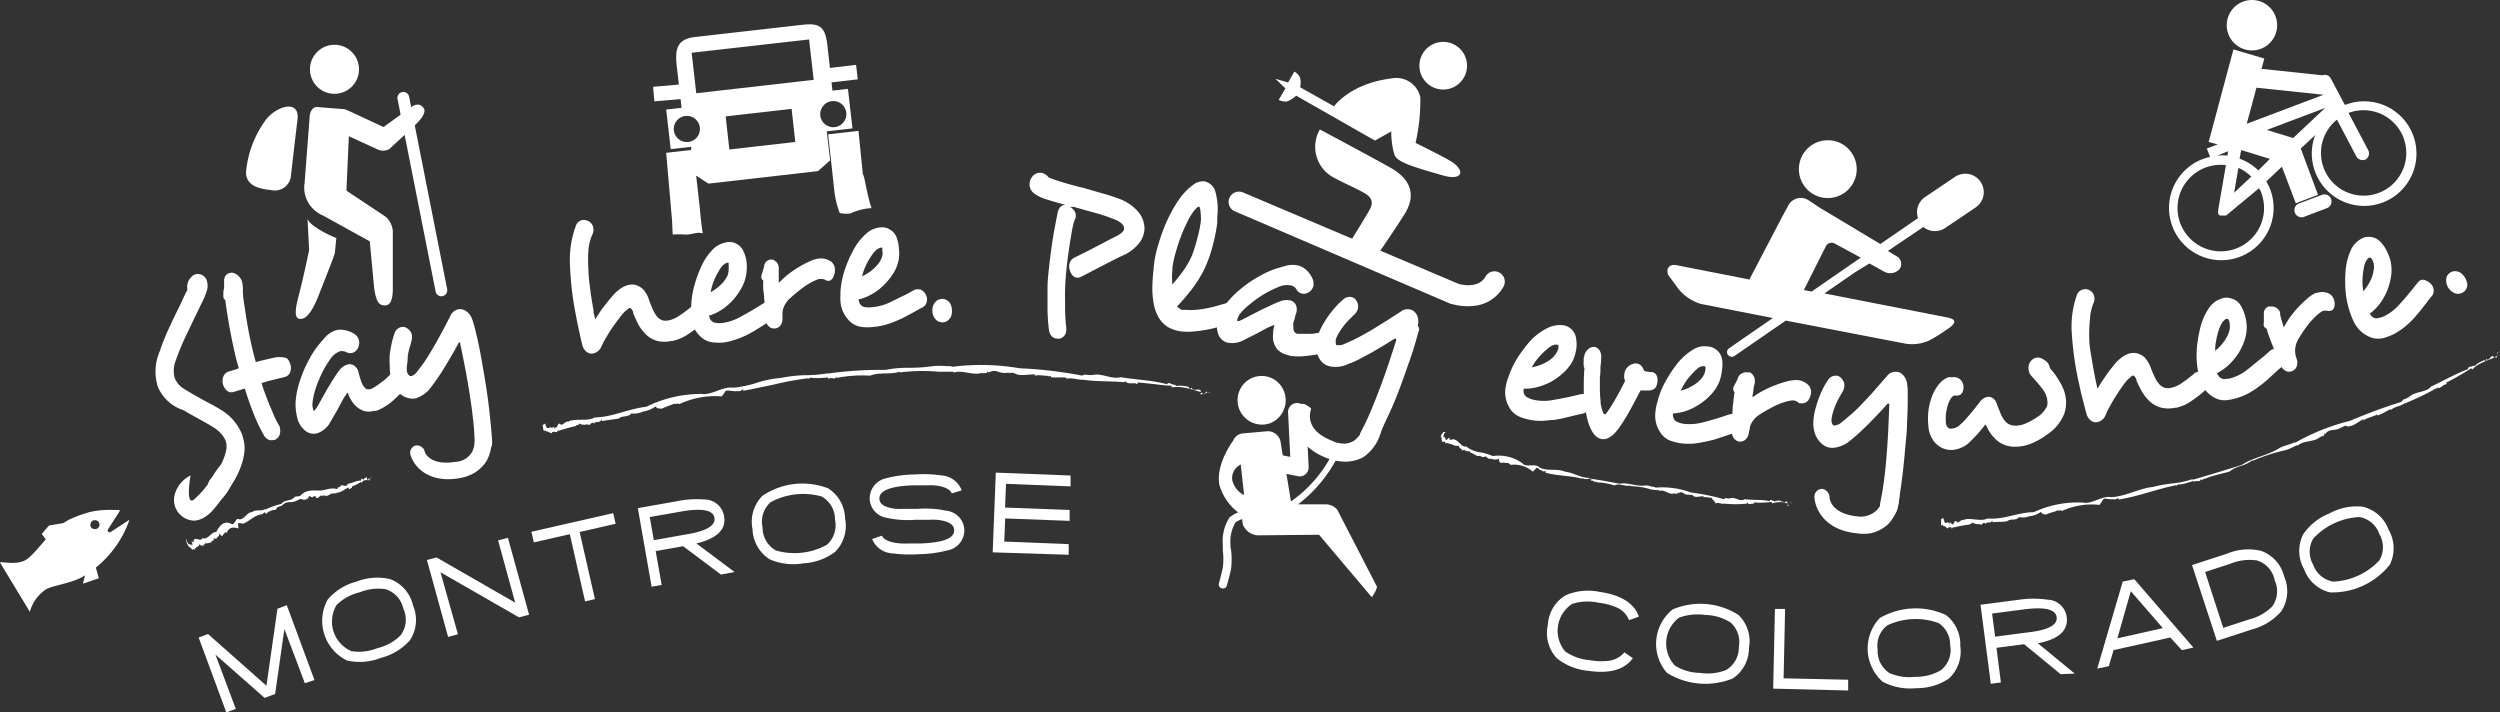 <svg id="Layer_1" data-name="Layer 1" xmlns="http://www.w3.org/2000/svg" viewBox="0 0 216.08 61.56"><rect x="0" y="0" width="216.08" height="61.56" fill="#333333" stroke="none"/><defs><style>.cls-1{fill:#fff;}</style></defs><title>logo</title><path class="cls-1" d="M141.55,58.62c-.73,1-2,1.36-3.85,1.09a5,5,0,0,1-2.73-1.1,3.18,3.18,0,0,1-.76-2.89,3.12,3.12,0,0,1,1.56-2.55,4.86,4.86,0,0,1,2.92-.28c1.84.26,3,1,3.38,2.14l-.85.3a2,2,0,0,0-1.12-1.12,5.77,5.77,0,0,0-1.54-.39,4.31,4.31,0,0,0-2.26.11,2.77,2.77,0,0,0-.6,4.1,4.27,4.27,0,0,0,2.13.76,5.58,5.58,0,0,0,1.59.06,2.1,2.1,0,0,0,1.4-.74Z" transform="translate(-0.42 -1.73)"/><path class="cls-1" d="M151.59,57.72a3.18,3.18,0,0,1-1.4,2.65,6.31,6.31,0,0,1-5.69-.48A3.81,3.81,0,0,1,145,54.4a6.13,6.13,0,0,1,5.68.48A3.16,3.16,0,0,1,151.59,57.72Zm-.88-.07a2.22,2.22,0,0,0-.75-2.14,4.3,4.3,0,0,0-2.17-.63,4.53,4.53,0,0,0-2.25.24,2.79,2.79,0,0,0-.35,4.14,4.21,4.21,0,0,0,2.17.63,4.32,4.32,0,0,0,2.25-.25A2.25,2.25,0,0,0,150.71,57.65Z" transform="translate(-0.42 -1.73)"/><path class="cls-1" d="M153.68,61.25l.15-6.89.88,0-.13,6,5.58.12,0,.93Z" transform="translate(-0.42 -1.73)"/><path class="cls-1" d="M169.85,57.58a3.16,3.16,0,0,1-1,2.81,4.94,4.94,0,0,1-2.81.82,5.11,5.11,0,0,1-2.89-.55,3.83,3.83,0,0,1-.26-5.51,6.22,6.22,0,0,1,5.71-.27A3.2,3.2,0,0,1,169.85,57.58Zm-.88,0a2.23,2.23,0,0,0-1-2,5.8,5.8,0,0,0-4.43.2,2.22,2.22,0,0,0-.83,2.11,2.26,2.26,0,0,0,1,2,4.23,4.23,0,0,0,2.24.34,4.3,4.3,0,0,0,2.19-.55A2.22,2.22,0,0,0,169,57.62Z" transform="translate(-0.42 -1.73)"/><path class="cls-1" d="M178.52,60l-3.15-2.59-2.39.31.38,3-.87.11L171.6,54l3.37-.44a8.72,8.72,0,0,1,2.42,0,1.72,1.72,0,0,1,1.66,1.5c.15,1.16-.68,1.92-2.49,2.27l3.18,2.62Zm-.34-4.93c-.09-.68-1-.9-2.83-.67l-2.75.36.26,2,2.82-.37C177.43,56.2,178.27,55.75,178.18,55.08Z" transform="translate(-0.42 -1.73)"/><path class="cls-1" d="M189,57.92l-1-1.09-4.9,1.09-.41,1.39-1,.21L183.89,52l1-.21L190,57.7Zm-4.41-5.09-1.16,4.07,3.93-.88Z" transform="translate(-0.42 -1.73)"/><path class="cls-1" d="M197.85,51.57a3.17,3.17,0,0,1-.26,3,5,5,0,0,1-2.49,1.55l-3.07,1-2.15-6.55,3.07-1a4.72,4.72,0,0,1,2.93-.22A3.16,3.16,0,0,1,197.85,51.57Zm-.83.27a2.23,2.23,0,0,0-1.53-1.67,4.29,4.29,0,0,0-2.25.27l-2.23.73L192.58,56l2.23-.73a4.25,4.25,0,0,0,2-1.12A2.24,2.24,0,0,0,197,51.84Z" transform="translate(-0.42 -1.73)"/><path class="cls-1" d="M206.88,47.53a3.2,3.2,0,0,1,.1,3,6.33,6.33,0,0,1-5.18,2.4,3.16,3.16,0,0,1-2.23-2,3.18,3.18,0,0,1-.09-3,4.9,4.9,0,0,1,2.29-1.83,4.85,4.85,0,0,1,2.89-.57A3.18,3.18,0,0,1,206.88,47.53Zm-.8.37a2.24,2.24,0,0,0-1.72-1.48,5.81,5.81,0,0,0-4,1.86,2.24,2.24,0,0,0,0,2.27A2.22,2.22,0,0,0,202.09,52a5.76,5.76,0,0,0,4-1.86A2.26,2.26,0,0,0,206.08,47.9Z" transform="translate(-0.42 -1.73)"/><path class="cls-1" d="M26.77,60.78,25,56.1l-.8,5.61-.91.34-4.25-3.74L20.8,63l-.82.3-2.39-6.47.81-.3L23.45,61l.95-6.66.81-.3,2.39,6.47Z" transform="translate(-0.42 -1.73)"/><path class="cls-1" d="M36.12,54.07a3.18,3.18,0,0,1-.27,3,5,5,0,0,1-2.51,1.52,5,5,0,0,1-2.93.23,3.82,3.82,0,0,1-1.68-5.25A4.86,4.86,0,0,1,31.23,52a4.93,4.93,0,0,1,2.93-.21A3.18,3.18,0,0,1,36.12,54.07Zm-.84.27a2.24,2.24,0,0,0-1.52-1.68,4.22,4.22,0,0,0-2.24.26,4.29,4.29,0,0,0-2,1.09,2.78,2.78,0,0,0,1.27,4,4.26,4.26,0,0,0,2.25-.26,4.21,4.21,0,0,0,2-1.1A2.24,2.24,0,0,0,35.28,54.34Z" transform="translate(-0.42 -1.73)"/><path class="cls-1" d="M45.28,55.09l-6.79-3.9L40,56.55l-.85.23-1.83-6.65.83-.22,6.8,3.91-1.48-5.38.85-.23,1.83,6.65Z" transform="translate(-0.42 -1.73)"/><path class="cls-1" d="M50.52,47.71l1.32,5.8-.85.2L49.67,47.9l-3.11.71-.21-.92,7.07-1.61.21.92Z" transform="translate(-0.42 -1.73)"/><path class="cls-1" d="M62.73,51.39l-3.27-2.45-2.37.42.52,2.93-.87.15-1.19-6.79,3.34-.59a8.45,8.45,0,0,1,2.42-.16A1.72,1.72,0,0,1,63,46.33c.21,1.15-.59,1.94-2.39,2.37l3.3,2.47Zm-.56-4.91c-.12-.67-1.07-.85-2.86-.54l-2.73.48.35,2,2.8-.5C61.48,47.64,62.29,47.15,62.17,46.48Z" transform="translate(-0.42 -1.73)"/><path class="cls-1" d="M73.46,46.54a3.19,3.19,0,0,1-.85,2.88,5,5,0,0,1-2.75,1,5.1,5.1,0,0,1-2.92-.35,3.21,3.21,0,0,1-1.48-2.61,3.19,3.19,0,0,1,.85-2.87A6.17,6.17,0,0,1,72,43.94,3.15,3.15,0,0,1,73.46,46.54Zm-.87.1a2.25,2.25,0,0,0-1.16-2,5.9,5.9,0,0,0-4.41.5,2.25,2.25,0,0,0-.69,2.17,2.25,2.25,0,0,0,1.16,2,5.77,5.77,0,0,0,4.41-.5A2.27,2.27,0,0,0,72.59,46.64Z" transform="translate(-0.42 -1.73)"/><path class="cls-1" d="M83.77,47.51a1.77,1.77,0,0,1-1.45,1.79,10.51,10.51,0,0,1-2.49.33,11.58,11.58,0,0,1-2.28-.07,2,2,0,0,1-1.75-1.24l.84-.29c.18.37.71.59,1.58.67a7.12,7.12,0,0,0,.74,0l1.11,0c1.91-.08,2.85-.46,2.82-1.15,0-.49-.51-.79-1.46-.89a5.46,5.46,0,0,0-.75,0l-1.2,0a8.16,8.16,0,0,1-2.39-.17,1.73,1.73,0,0,1-1.5-1.63A1.78,1.78,0,0,1,77,43.07a10.35,10.35,0,0,1,2.49-.33,10.93,10.93,0,0,1,2.3.08,2,2,0,0,1,1.75,1.29l-.85.27c-.17-.39-.69-.62-1.54-.7a7.12,7.12,0,0,0-.74,0l-1.15,0c-1.91.08-2.86.47-2.83,1.15,0,.49.5.78,1.43.88a7.12,7.12,0,0,0,.74,0l1.17,0a8.66,8.66,0,0,1,2.43.16A1.74,1.74,0,0,1,83.77,47.51Z" transform="translate(-0.42 -1.73)"/><path class="cls-1" d="M86.22,49.47l.27-6.89,6.46.25,0,.94-5.58-.22-.08,2.05,5.58.21,0,.94-5.57-.21-.08,2,5.57.22,0,.92Z" transform="translate(-0.42 -1.73)"/><path class="cls-1" d="M203.15,10.78l-.07,0-1.2-2.26a.73.73,0,0,0-.27-.28v0h-.06a.48.48,0,0,0-.39,0l-5.27-.56.24-.89L193.46,6,191.32,14l.78.21-.94.36.28.72a6.32,6.32,0,0,0-.62.18,4.52,4.52,0,1,0,5.82,2.63,4.42,4.42,0,0,0-.34-.69l1.35-1.27,1.2,3.16,1.92-.73-1.49-4,1.25-1.17a4.47,4.47,0,0,0,0,3.2,4.52,4.52,0,1,0,2.63-5.82Zm-7.7-1.47,5.8.61-6.64,2.51Zm5.94,1.75-2.77,2.6-2.27-.7ZM193,14.8l-.06.38a4.22,4.22,0,0,0-.87,0Zm2.85,3.55A3.74,3.74,0,1,1,192.81,16l-.67,3.89s0,0,0,0,0,.07,0,.11a.43.43,0,0,0,0,.11.36.36,0,0,0,0,.09l.06.09,0,0,0,0,.1.07.1,0,.06,0h.16l.1,0,.09,0,.1-.07,0,0L195.67,18A3.73,3.73,0,0,1,195.87,18.35ZM195,17l-1.48,1.39.37-2.15A3.66,3.66,0,0,1,195,17Zm-1-1.59.13-.71,2.48.76-1,1A4.46,4.46,0,0,0,194,15.45Zm12,3a3.69,3.69,0,0,1-3.59-6.34l1.64,3.12a.64.64,0,0,0,.83.33.63.63,0,0,0,.2-.87l-1.67-3.16a3.69,3.69,0,0,1,2.59,6.92Z" transform="translate(-0.42 -1.73)"/><circle class="cls-1" cx="194.64" cy="2.18" r="2.18"/><path class="cls-1" d="M201.11,18.57l-1.91.72a.62.62,0,1,0,.44,1.15l1.9-.72a.61.61,0,1,0-.43-1.15Z" transform="translate(-0.42 -1.73)"/><circle class="cls-1" cx="28.91" cy="5.99" r="2.12"/><path class="cls-1" d="M27.18,11.89c0-.54.31-.94.63-.91l2.29.18c.31,0,.55.69.53,1l-.34,7.68c0,.32-.18.51-.5.48l-1.52,0a2.59,2.59,0,0,1-1.52-2.8Z" transform="translate(-0.42 -1.73)"/><path class="cls-1" d="M27,20.68l.14,2.67s-.51,2.46-.9,3.92c-.3,1.11-.39,1.89,0,2,.58.18,1.16-.59,1.67-1.88.85-2.18,1.3-3.27,1.45-3.78l.13-1.3S27.38,21.46,27,20.68Z" transform="translate(-0.42 -1.73)"/><path class="cls-1" d="M33.75,20.46l-3.46-2.3c-.54-.37-1.18,0-1.55.53s-1.19,1.15-.65,1.53l4.29,2.37.38,4.05c.16,1,.33,1.54,1,1.48s.61-1.31.61-1.63c0,0,0-3.95,0-4.5A1.83,1.83,0,0,0,33.75,20.46Z" transform="translate(-0.42 -1.73)"/><path class="cls-1" d="M35.57,11.26l-2,1.45-3.14-1.46a1,1,0,0,0-.83,1.81L33,14.62a1.13,1.13,0,0,0,1.06,0s1.79-1.64,2.26-2.1,1-1.1.7-1.47C36.59,10.49,36.07,10.88,35.57,11.26Z" transform="translate(-0.42 -1.73)"/><path class="cls-1" d="M38.66,27.33a.51.51,0,0,1-.59-.41L34.78,10.29a.51.51,0,0,1,.4-.6.5.5,0,0,1,.6.4l3.29,16.64A.52.52,0,0,1,38.66,27.33Z" transform="translate(-0.42 -1.73)"/><path class="cls-1" d="M26.14,12s-.51,4.29-.58,5a1.4,1.4,0,0,1-1.7,1.16c-1-.11-2.11-.32-2.18-1.48a8.87,8.87,0,0,1,1.58-4.4C24.06,11,26.3,10.18,26.14,12Z" transform="translate(-0.42 -1.73)"/><circle class="cls-1" cx="124.74" cy="5.68" r="2.06"/><path class="cls-1" d="M120.69,8.51a2.12,2.12,0,0,1,2.49,1.63,16.46,16.46,0,0,1-.41,3.94s2.44,1.21,3.06,1.59c1.29.81,1,1.71-.67,1.23-2.69-.77-4-1.16-4.22-1.81a6.93,6.93,0,0,1-.27-2l-1.41.79L112.45,10a2.26,2.26,0,0,1-.82.51,1.5,1.5,0,0,1-.69-.14l.58-1-.86-.83,1.09.32s.54-.94.54-.94a1,1,0,0,1,.5.55,1.7,1.7,0,0,1,0,.8l2.93,1.65S117.12,8.94,120.69,8.51Z" transform="translate(-0.42 -1.73)"/><path class="cls-1" d="M114.5,12.92s5.5,2.94,6.23,3.38,2.52,1.67,1.08,3.95-3,4.44-3,4.44l-1.07-.31-1.38-.52s2.07-3.33,2.44-4,.17-1.09-.48-1.46-1.65-.8-2.58-1.3A3,3,0,0,1,114.5,12.92Z" transform="translate(-0.42 -1.73)"/><path class="cls-1" d="M127.66,28.18a4.74,4.74,0,0,1-1.73-.17l-.08,0L107.16,20a.88.88,0,0,1-.48-1.16.9.9,0,0,1,1.17-.48l18.65,7.91c.25.07,1.72.42,2.32-.64a.88.88,0,0,1,1.21-.33.89.89,0,0,1,.34,1.21A3.28,3.28,0,0,1,127.66,28.18Z" transform="translate(-0.42 -1.73)"/><path class="cls-1" d="M147.43,28l6.22,1.22-3.78,2.61a.4.4,0,0,0-.11.56.44.44,0,0,0,.26.17.42.42,0,0,0,.31-.06l4.44-3.06,10.39,2a3.58,3.58,0,0,0,2-.28,12.38,12.38,0,0,0,1.46-.9c.58-.37,1.26-.91,0-1.11l-10.51-2.06,2.65-1.83L162,24.5l1.24.69a1.09,1.09,0,0,0,1.35-.19.75.75,0,0,0-.24-1.12l-.76-.46,3.07-2.07a1.59,1.59,0,0,0,1.88.09l2.61-1.76A1.59,1.59,0,0,0,169.42,17l-2.61,1.76a1.57,1.57,0,0,0-.61,1.82l-3.26,2.24-5-3c-.06,0-.61-.4-1.16-.75a1.22,1.22,0,0,0-1.75.34l-.58,1.07-2.74,5.24a.61.61,0,0,0-.07.17l-6.32-1.24c-.59-.11-.91.26-.73.82l.9,1.23A4,4,0,0,0,147.43,28Zm10.81-5a.56.56,0,0,1,.74-.23L161.25,24l-1.86,1.28L157,26.93l-.67-.13Z" transform="translate(-0.42 -1.73)"/><circle class="cls-1" cx="157.98" cy="14.62" r="2.5"/><rect class="cls-1" x="56.92" y="9.12" width="2.47" height="1.26" transform="translate(-1.05 3.39) rotate(-5.01)"/><rect class="cls-1" x="72.03" y="7.47" width="2.47" height="1.26" transform="translate(-0.87 6.89) rotate(-6.71)"/><path class="cls-1" d="M73,20.14a7.8,7.8,0,0,1-.46-1.85L72,13.34l2.62-.3L75,16.81c.13,0,.39,2,.76,2.91a4.84,4.84,0,0,0-1.84.46A2.59,2.59,0,0,1,73,20.14Z" transform="translate(-0.42 -1.73)"/><path class="cls-1" d="M58.57,22a6.78,6.78,0,0,1,1,0c.57.06,1.13-.28,1.59-.09-.16-1-.26-2.27-.26-2.27l-.31-2.73,1.06.69,9.47-1.08,1.05-.93-.29-2.51,2.22-.25-.39-3.42-1.34.15L71.94,5.7c-.17-1.51-.54-2-2.06-1.84l-9.4,1.07c-1.51.18-1.74,1-1.57,2.49l.42,3.63L58,11.2l.39,3.42,1.77-.2,0,.27L58,14.94l.51,5.89S58.55,21.89,58.57,22ZM72.32,10.47a1.13,1.13,0,1,1-1,1.25A1.14,1.14,0,0,1,72.32,10.47Zm-9.18,1.32,5.7-.65L69.16,14l-5.7.65Zm-2.54-2-.4-3.5L70.35,5.14l.4,3.49ZM59.91,14a1.13,1.13,0,1,1,1-1.25A1.13,1.13,0,0,1,59.91,14Z" transform="translate(-0.42 -1.73)"/><path class="cls-1" d="M2.69,50.1c-.8.52-2.11.14-2.27.25L3,54.61A3.36,3.36,0,0,1,4.4,52.67c.54-.34,2.36-.54,3.33-1.19a9.24,9.24,0,0,0,3.86-4.76v0a.06.06,0,0,0-.09,0l-1.52,1c-.09.06-.16,0-.23-.06a.15.15,0,0,1,0-.17l1-1.56a.1.1,0,0,0,0-.12l-.09,0-.3,0a7,7,0,0,0-.86,0A7.48,7.48,0,0,0,8.13,46a11.39,11.39,0,0,0-1.73.64C4.68,47.56,3.67,49.46,2.69,50.1ZM8.3,47.32A.34.34,0,0,1,8.25,47a.36.36,0,0,1,.16-.25.37.37,0,0,1,.29-.05.36.36,0,0,1,.25.16.38.38,0,0,1-.4.59A.36.36,0,0,1,8.3,47.32Z" transform="translate(-0.42 -1.73)"/><polygon class="cls-1" points="8.21 48.79 8.54 49.98 7.17 50.45 7.46 49.28 8.21 48.79"/><polyline class="cls-1" points="5.5 45.21 4.24 45.42 3.61 46.14 4.08 46.8 5.58 45.33"/><path class="cls-1" d="M18.31,26.05a1.86,1.86,0,0,1,.06.34,1.76,1.76,0,0,1-.06.42,6,6,0,0,1-.4,1l-.67,1.38-.88,1.84c-.29.64-.53,1.23-.72,1.79a2.43,2.43,0,0,0-.13,1.56,2,2,0,0,0,.88,1l.77.46,1,.56.76.4.61.36a4.38,4.38,0,0,1,1.86,2.25l0,.06a3.15,3.15,0,0,1,.17,1,4.47,4.47,0,0,1-.14,1,7,7,0,0,1-.75,1.79,12.29,12.29,0,0,1-.82,1.21.5.5,0,0,1-.17.16.68.68,0,0,1-.19.08.65.65,0,0,1-.39,0,.92.92,0,0,1-.39-.28,1.16,1.16,0,0,1-.25-.4,1.27,1.27,0,0,1-.05-.44.8.8,0,0,1,.2-.44c.21-.27.45-.61.73-1a4,4,0,0,0,.58-1.31,1.57,1.57,0,0,0,.08-.54,1.51,1.51,0,0,0-.08-.48,2.09,2.09,0,0,0-.37-.58,2.66,2.66,0,0,0-.68-.57c-.23-.15-.52-.32-.88-.52l-1.06-.59-.61-.35L15.81,37A3.63,3.63,0,0,1,14,35l0-.06a4.4,4.4,0,0,1,.22-2.83A19.34,19.34,0,0,1,15.07,30c.32-.69.62-1.32.91-1.89l.35-.76.29-.59A1.2,1.2,0,0,1,17,25.63a.68.68,0,0,1,.28-.18.82.82,0,0,1,.66.08A.79.79,0,0,1,18.31,26.05Z" transform="translate(-0.42 -1.73)"/><path class="cls-1" d="M25.51,33.87a.65.65,0,0,1-.44.43l-.35.09-.44.11-.62.15-.63.19c.09.32.21.66.34,1s.25.68.39,1,.26.63.39.91a8.31,8.31,0,0,0,.38.74h0l.07.12a.24.24,0,0,1,0,.08,1,1,0,0,1,0,.58.69.69,0,0,1-.29.39v0a.33.33,0,0,1-.11.08l-.06,0a.73.73,0,0,1-.5,0,.94.94,0,0,1-.46-.48,13.84,13.84,0,0,1-.83-1.75c-.27-.68-.53-1.41-.77-2.2l-.95.29a.59.59,0,0,1-.59-.1,1.1,1.1,0,0,1-.34-.52,1.16,1.16,0,0,1,0-.64.75.75,0,0,1,.43-.48l.4-.12.26-.08.27-.1c-.11-.38-.23-.81-.34-1.29s-.22-1-.32-1.5-.19-1-.28-1.57-.17-1-.22-1.52a.44.44,0,0,1-.17-.25,1.12,1.12,0,0,1,0-.22v0a1.72,1.72,0,0,1,.06-.59,1.3,1.3,0,0,0,0-.15c0-.06,0-.08,0-.05l0-.18,0-.16c0-.07,0-.09,0-.05v0c0-.38.17-.61.44-.69a.62.62,0,0,1,.42,0h0a1.07,1.07,0,0,1,.42.28,1.09,1.09,0,0,1,.28.5l0,.06a1.14,1.14,0,0,1,.06.38,2,2,0,0,1,0,.33v0c0,.42.08.89.16,1.42s.16,1.06.26,1.62.21,1.1.33,1.64.24,1,.37,1.46c.19-.06.43-.12.73-.19s.59-.14.87-.2a2.17,2.17,0,0,1,.89,0c.23,0,.4.25.51.62A1.06,1.06,0,0,1,25.51,33.87Z" transform="translate(-0.42 -1.73)"/><path class="cls-1" d="M35.48,34.55a1.18,1.18,0,0,1,0,.46.88.88,0,0,1-.18.42,8.8,8.8,0,0,1-1,1,4.9,4.9,0,0,1-1.16.73l-.22.08-.19,0a1.49,1.49,0,0,1-.88,0,2,2,0,0,1-.74-.48v0a2.49,2.49,0,0,1-.36-.49,2.28,2.28,0,0,1-.27-.61.15.15,0,0,0-.08.09,4.5,4.5,0,0,0-.39.6l-.46.86-.31.53c-.09.17-.19.33-.28.49a2,2,0,0,1-1.1.94,1.17,1.17,0,0,1-.93-.12,2,2,0,0,1-.83-1.27A4.55,4.55,0,0,1,26,36.13a8.1,8.1,0,0,1,.27-1.26c.13-.42.28-.82.44-1.2s.35-.73.53-1.06.37-.6.54-.84.45-.55.73-.87a2.11,2.11,0,0,1,1-.64,1.7,1.7,0,0,1,.68,0,2.32,2.32,0,0,1,.79.29,1,1,0,0,1,.31.26,1,1,0,0,1,.15.31.92.92,0,0,1,0,.46.93.93,0,0,1-.2.41.7.7,0,0,1-.86.19.62.62,0,0,0-.29-.09.72.72,0,0,0-.29,0,1.83,1.83,0,0,0-.9.78,6.46,6.46,0,0,0-.46.74,9.14,9.14,0,0,0-.45.94,8.8,8.8,0,0,0-.36,1,5.69,5.69,0,0,0-.2,1,1.21,1.21,0,0,0,0,.27,1.24,1.24,0,0,0,.06.29.46.46,0,0,0,.05.15s0,0,0,0,.13-.1.22-.25l.14-.22.41-.74.48-.84c.17-.28.33-.55.5-.8a7.23,7.23,0,0,1,.44-.65v0a1.37,1.37,0,0,1,.71-.52.69.69,0,0,1,.58.08,1,1,0,0,1,.4.65l.08.28c.05.18.1.34.15.47a1.27,1.27,0,0,0,.16.33.88.88,0,0,0,.29.31.46.46,0,0,0,.31,0l.06,0a3.63,3.63,0,0,0,.41-.23,4.84,4.84,0,0,0,.46-.33,5.37,5.37,0,0,0,.45-.35,2.88,2.88,0,0,0,.35-.35.74.74,0,0,1,.32-.21.67.67,0,0,1,.61.16v0A1,1,0,0,1,35.48,34.55Z" transform="translate(-0.42 -1.73)"/><path class="cls-1" d="M41.41,29.9c.05.19.11.4.16.63.14.56.28,1.23.42,2s.28,1.57.41,2.4.25,1.68.34,2.53.17,1.64.21,2.37a1.07,1.07,0,0,1-.12.65.69.69,0,0,1-.42.32h-.17v0a.8.8,0,0,1-.48-.17.91.91,0,0,1-.32-.53,1,1,0,0,1,0-.15.45.45,0,0,1,0-.13,19.48,19.48,0,0,0-.15-2c-.08-.74-.19-1.49-.31-2.24s-.25-1.49-.39-2.21-.27-1.37-.4-1.95l0-.07s0-.06,0-.05a.34.34,0,0,0-.11.05.26.26,0,0,0-.07.11c-.12.24-.28.52-.47.85l-.59,1c-.21.35-.42.69-.64,1s-.42.61-.61.85a2.57,2.57,0,0,1-1.36,1,1.58,1.58,0,0,1-.53,0,1.86,1.86,0,0,1-.56-.21,2.27,2.27,0,0,1-.56-.5,2.74,2.74,0,0,1-.46-1,4.08,4.08,0,0,1-.12-1,8.12,8.12,0,0,1,0-1.11,9.8,9.8,0,0,1,.18-1,6.41,6.41,0,0,1,.22-.77v0a.8.8,0,0,1,.54-.56.72.72,0,0,1,.39,0,1.23,1.23,0,0,1,.36.25.83.83,0,0,1,.21.38,1.25,1.25,0,0,1-.07.69c0,.16-.1.35-.15.56a5,5,0,0,0-.13.69q0,.36-.06.69a2.13,2.13,0,0,0,0,.59.67.67,0,0,0,.11.24l.13.13.08,0H36a1,1,0,0,0,.49-.41,12.32,12.32,0,0,0,.74-1c.25-.39.5-.81.75-1.24s.49-.87.73-1.32.45-.85.64-1.24a1,1,0,0,1,.65-.55.92.92,0,0,1,.37,0,1.09,1.09,0,0,1,.48.26,1.57,1.57,0,0,1,.4.64C41.31,29.55,41.36,29.71,41.41,29.9Z" transform="translate(-0.42 -1.73)"/><path class="cls-1" d="M61.17,28.74a.86.86,0,0,1,.06.23.9.9,0,0,1,0,.46.82.82,0,0,1-.26.41c-.44.35-.85.63-1.22.87a3.76,3.76,0,0,1-1.22.49h-.1a2.65,2.65,0,0,1-1.19,0,2.23,2.23,0,0,1-1.1-.68,3.5,3.5,0,0,1-.61-.87c-.15-.32-.28-.6-.38-.84,0,0,0,0,0-.11-.11-.25-.21-.36-.3-.35a.45.45,0,0,0-.17.1l-.27.22a5.25,5.25,0,0,0-.46.55c-.17.23-.36.48-.55.75s-.37.56-.54.85a7.72,7.72,0,0,0-.45.83,1,1,0,0,1-.72.63.71.71,0,0,1-.57-.14,1.09,1.09,0,0,1-.39-.67c-.12-.48-.23-1-.33-1.47s-.2-1-.28-1.42a27.23,27.23,0,0,1-.44-4.07,8.32,8.32,0,0,1,.5-3.22v0a.75.75,0,0,1,.23-.38.71.71,0,0,1,.34-.16.64.64,0,0,1,.41.05.76.76,0,0,1,.54.62.89.89,0,0,1-.09.6,4,4,0,0,0-.33,1.32,11.16,11.16,0,0,0,0,1.65c0,.58.08,1.19.16,1.81s.18,1.2.28,1.76c0,.14,0,.28.07.41a3.21,3.21,0,0,0,.08.36c.12-.2.25-.41.4-.63s.3-.42.45-.61l.43-.54.36-.41a3.82,3.82,0,0,1,.64-.53,1.77,1.77,0,0,1,.65-.26,1.33,1.33,0,0,1,.52,0,1.58,1.58,0,0,1,.71.41,2.5,2.5,0,0,1,.49.9c.09.27.21.55.34.84a2.57,2.57,0,0,0,.39.64,1.41,1.41,0,0,0,.4.27,1.19,1.19,0,0,0,.61,0A2.48,2.48,0,0,0,59,29.1a11.1,11.1,0,0,0,1.07-.77.63.63,0,0,1,.32-.17.46.46,0,0,1,.39.09,1.05,1.05,0,0,1,.31.32v0A.49.49,0,0,1,61.17,28.74Z" transform="translate(-0.42 -1.73)"/><path class="cls-1" d="M67.54,28.54a1,1,0,0,1-.06.47.64.64,0,0,1-.33.36h0l-.26.15a3.11,3.11,0,0,0-.3.2l-.73.46c-.27.17-.55.33-.86.49a8.39,8.39,0,0,1-1,.41,6.07,6.07,0,0,1-1,.25,3.84,3.84,0,0,1-.82,0A1.79,1.79,0,0,1,61,30.85a2.52,2.52,0,0,1-.84-1.68,2.33,2.33,0,0,1,0-.38,2.29,2.29,0,0,1,0-.37,7.52,7.52,0,0,1,.27-2,11.45,11.45,0,0,1,.56-1.56,5.19,5.19,0,0,1,1.16-1.69h0a2.26,2.26,0,0,1,.5-.32,2.34,2.34,0,0,1,.62-.19,1.26,1.26,0,0,1,.82.15,1.3,1.3,0,0,1,.58.62,2.86,2.86,0,0,1,.27.9,3.88,3.88,0,0,1,0,.95,3.38,3.38,0,0,1-.37,1.22,5.39,5.39,0,0,1-.76,1.12,4.85,4.85,0,0,1-1,.87,4.05,4.05,0,0,1-1.1.52.82.82,0,0,0,.21.46.66.66,0,0,0,.42.17,1.81,1.81,0,0,0,.57,0,4.39,4.39,0,0,0,1.52-.53c.52-.28,1-.55,1.4-.81.15-.08.28-.17.41-.25l.34-.21.09,0,.13,0a.55.55,0,0,1,.39.1,1.21,1.21,0,0,1,.3.33v0A1.17,1.17,0,0,1,67.54,28.54ZM63.4,24.66a.53.53,0,0,0,0-.12.89.89,0,0,0,0-.1s-.07,0-.13,0a.48.48,0,0,0-.18.08l-.16.11h0a1.85,1.85,0,0,0-.37.51,4.81,4.81,0,0,0-.43.85,5,5,0,0,0-.29,1,4.7,4.7,0,0,0,.57-.38,3.71,3.71,0,0,0,.5-.47,2.91,2.91,0,0,0,.38-.56A1.57,1.57,0,0,0,63.4,25v0A2.1,2.1,0,0,0,63.4,24.66Z" transform="translate(-0.42 -1.73)"/><path class="cls-1" d="M72.12,26h-.18a.46.46,0,0,1-.19-.08h0a.7.7,0,0,0-.35-.08h-.1l-.08,0a4.75,4.75,0,0,0-.54.22,5.63,5.63,0,0,0-.64.38c-.22.15-.44.31-.67.5s-.44.36-.63.54a2.08,2.08,0,0,0-.57.78,1.62,1.62,0,0,0-.12.47c0,.14,0,.3,0,.47v0a1,1,0,0,1-.18.67.69.69,0,0,1-.47.25.67.67,0,0,1-.52-.17,1,1,0,0,1-.31-.65c0-.13,0-.26,0-.39s0-.29,0-.45l-.1-.9c0-.3-.06-.59-.08-.86s0-.51,0-.72a.37.37,0,0,1-.17-.3.48.48,0,0,1,.06-.28c.07-.21.13-.43.19-.68v0a.62.62,0,0,1,.21-.41.78.78,0,0,1,.35-.15H67a.54.54,0,0,0,.18,0,1,1,0,0,1,.36.23.74.74,0,0,1,.19.45.11.11,0,0,1,0,.08V25c0,.14,0,.34,0,.57s0,.46,0,.66l0,0,0-.05a.27.27,0,0,1,.08-.07,7,7,0,0,1,.73-.67,10.77,10.77,0,0,1,.89-.61,9.83,9.83,0,0,1,.9-.48,3.13,3.13,0,0,1,.82-.27h.06a1.31,1.31,0,0,1,.6.05,1.88,1.88,0,0,1,.42.19.87.87,0,0,1,.35.62,1.21,1.21,0,0,1-.09.61h0A.64.64,0,0,1,72.12,26Z" transform="translate(-0.42 -1.73)"/><path class="cls-1" d="M80.54,27.52a.82.82,0,0,1-.08.46.65.65,0,0,1-.35.34h0l-.27.14-.31.18-.76.41a9.18,9.18,0,0,1-.89.42,7.57,7.57,0,0,1-1,.35,5.5,5.5,0,0,1-1,.17A3.78,3.78,0,0,1,75,30a1.84,1.84,0,0,1-1.22-.59,2.61,2.61,0,0,1-.72-1.73,2.54,2.54,0,0,1,0-.39c0-.12,0-.24,0-.36a7.6,7.6,0,0,1,.42-2,10,10,0,0,1,.66-1.51,5,5,0,0,1,1.27-1.6h0a2.05,2.05,0,0,1,1.15-.44,1.24,1.24,0,0,1,.81.21,1.28,1.28,0,0,1,.54.65,3,3,0,0,1,.2.92,3.67,3.67,0,0,1,0,.95,3.52,3.52,0,0,1-.45,1.2,5.61,5.61,0,0,1-.84,1.05,4.55,4.55,0,0,1-1.06.8,3.92,3.92,0,0,1-1.13.45.86.86,0,0,0,.18.47.64.64,0,0,0,.41.2,2,2,0,0,0,.56,0,4.34,4.34,0,0,0,1.56-.42l1.45-.71.42-.23a4,4,0,0,1,.36-.18l.1,0,.13,0a.47.47,0,0,1,.37.13,1,1,0,0,1,.28.34v0A1.13,1.13,0,0,1,80.54,27.52Zm-3.86-4.15a.5.5,0,0,0,0-.12l0-.11a.16.16,0,0,0-.13,0,.32.32,0,0,0-.18.06l-.18.1h0a2.45,2.45,0,0,0-.41.48,6.28,6.28,0,0,0-.49.83,5.29,5.29,0,0,0-.36,1,3.28,3.28,0,0,0,.6-.34,3.18,3.18,0,0,0,.53-.44,2.28,2.28,0,0,0,.42-.52,1.63,1.63,0,0,0,.22-.56v0A1.65,1.65,0,0,0,76.68,23.37Z" transform="translate(-0.42 -1.73)"/><path class="cls-1" d="M81.9,29.59a.8.8,0,0,1-.6-.24,1.11,1.11,0,0,1-.29-.77,1,1,0,0,1,.31-.8.6.6,0,0,1,.24-.16l.27-.06a.8.8,0,0,1,.52.18.73.73,0,0,1,.26.36,1.22,1.22,0,0,1,.09.46,1.19,1.19,0,0,1-.06.46.72.72,0,0,1-.24.36A.71.71,0,0,1,81.9,29.59Z" transform="translate(-0.42 -1.73)"/><path class="cls-1" d="M93.07,21.68c-.08.45-.16.95-.24,1.49s-.16,1.1-.22,1.69-.11,1.18-.13,1.77,0,1.17,0,1.74a15.17,15.17,0,0,0,.1,1.68l0,0a.5.5,0,0,1,0,.14v.08a.78.78,0,0,1-.19.5A.75.75,0,0,1,92,31h-.22a.71.71,0,0,1-.45-.2,1,1,0,0,1-.25-.57,16.23,16.23,0,0,1-.12-1.76c0-.61,0-1.23,0-1.86s.08-1.3.15-1.94.15-1.23.23-1.79.17-1.09.26-1.56.17-.89.24-1.23a.92.92,0,0,1,.28-.52.61.61,0,0,1,.41-.13h0c-.64-.17-1.2-.33-1.7-.49a3.52,3.52,0,0,1-1-.48,1,1,0,0,1-.33-.39.93.93,0,0,1-.09-.46,1.07,1.07,0,0,1,.29-.69.86.86,0,0,1,.68-.27.83.83,0,0,1,.37.13,1.05,1.05,0,0,1,.31.28c.43.17.9.33,1.42.48s1,.29,1.59.42l1.58.46c.52.14,1,.3,1.44.46a4,4,0,0,1,1.73,1.17,2.27,2.27,0,0,1,.52,1.48v0a2.19,2.19,0,0,1-.46,1.2,3.65,3.65,0,0,1-1.25,1c-.22.1-.47.21-.76.36l-.92.47-1.08.56-1,.52a.67.67,0,0,1-.33.08.57.57,0,0,1-.41-.19,1,1,0,0,1-.23-.42,1.09,1.09,0,0,1-.07-.4.83.83,0,0,1,.48-.74l1-.49,1-.52c.32-.17.63-.32.91-.48l.75-.38c.39-.21.6-.41.61-.62v0c0-.33-.31-.62-1-.86A13.18,13.18,0,0,0,95,20.11l-1.78-.5-.17,0-.15,0a1.06,1.06,0,0,1,.35.3.7.7,0,0,1,.15.5s0,0,0,.06,0,0,0,.06v0C93.24,20.82,93.16,21.22,93.07,21.68Zm-.26-2.17v0h0v0Z" transform="translate(-0.42 -1.73)"/><path class="cls-1" d="M107.37,28.88a1,1,0,0,1-.21.48,1.07,1.07,0,0,1-.46.33l-.16.06-.16.06v0l-.8.22a8.81,8.81,0,0,1-1,.22c-.33.06-.66.1-1,.13a4.57,4.57,0,0,1-1,0,3,3,0,0,1-1.26-.41,2.46,2.46,0,0,1-.76-.81,3.44,3.44,0,0,1-.41-1.13,7,7,0,0,1-.13-1.43,15.23,15.23,0,0,1,.12-1.7l0-.14a10.27,10.27,0,0,1,.33-1.67q.24-.84.54-1.62a15,15,0,0,1,.67-1.45,10.11,10.11,0,0,1,.72-1.15,5.26,5.26,0,0,1,1.11-1.14,1.46,1.46,0,0,1,1-.33.6.6,0,0,1,.19.06l0,0a1.23,1.23,0,0,1,.78.89,5.59,5.59,0,0,1,.15,2.13,2.18,2.18,0,0,1,0,.25c0,.08,0,.16,0,.26a15.21,15.21,0,0,1-.43,2.11,11,11,0,0,1-.74,2,11.17,11.17,0,0,1-1.12,1.75c-.42.52-.82,1-1.19,1.37l.18.15a1.42,1.42,0,0,0,.23.14l.19,0,.21,0a4.16,4.16,0,0,0,.79,0,7,7,0,0,0,.89-.12c.3-.06.61-.12.91-.21l.88-.25h0a.55.55,0,0,1,.31,0q.49.06.6.69v0A.81.81,0,0,1,107.37,28.88Zm-3.3-9.29a.42.42,0,0,0-.23.12,2.94,2.94,0,0,0-.37.45A6.1,6.1,0,0,0,103,21a11.72,11.72,0,0,0-.51,1.17c-.16.42-.31.87-.44,1.34a9,9,0,0,0-.3,1.38l0,.2a6.48,6.48,0,0,0,0,1.23c.29-.34.58-.69.85-1.06a7.24,7.24,0,0,0,.73-1.2,4.11,4.11,0,0,0,.25-.63c.09-.26.18-.54.26-.84s.17-.62.23-.93a8.27,8.27,0,0,0,.15-.89l0-.25C104.19,20,104.16,19.67,104.07,19.59Z" transform="translate(-0.42 -1.73)"/><path class="cls-1" d="M115.36,31.59a1.1,1.1,0,0,1-.24.4,1,1,0,0,1-.37.26,9.26,9.26,0,0,1-1.4.24,5.12,5.12,0,0,1-1.37,0,1.41,1.41,0,0,1-.22-.06l-.19-.06a1.57,1.57,0,0,1-.76-.46,1.8,1.8,0,0,1-.35-.8v0a2.65,2.65,0,0,1,0-.6,2.83,2.83,0,0,1,.11-.66.15.15,0,0,0-.11,0,5.49,5.49,0,0,0-.66.3l-.86.46-.54.27-.51.26a2.06,2.06,0,0,1-1.43.19,1.16,1.16,0,0,1-.71-.63,2,2,0,0,1,0-1.51,4.59,4.59,0,0,1,.87-1.48,7.19,7.19,0,0,1,.92-.91,11.71,11.71,0,0,1,1-.76c.35-.22.69-.42,1-.59a8.45,8.45,0,0,1,.91-.41c.31-.11.68-.22,1.09-.33a2.13,2.13,0,0,1,1.2,0,1.76,1.76,0,0,1,.58.35,2.13,2.13,0,0,1,.5.67.84.84,0,0,1,.12.38,1.18,1.18,0,0,1,0,.34,1,1,0,0,1-.23.41,1,1,0,0,1-.4.23.7.7,0,0,1-.43,0,.74.74,0,0,1-.39-.31.65.65,0,0,0-.19-.24.85.85,0,0,0-.25-.13,1.84,1.84,0,0,0-1.19.15c-.24.1-.5.22-.79.37s-.59.34-.89.54a10.36,10.36,0,0,0-.86.66,5.1,5.1,0,0,0-.7.69.82.82,0,0,0-.14.23,1.59,1.59,0,0,0-.12.27c0,.09,0,.14,0,.16s0,0,0,0a.47.47,0,0,0,.32-.08l.24-.11.75-.39.86-.44.86-.4c.27-.13.51-.22.72-.3v0a1.43,1.43,0,0,1,.88-.05.69.69,0,0,1,.44.39,1.05,1.05,0,0,1,0,.76l-.09.28c0,.18-.1.34-.13.48a1.29,1.29,0,0,0,0,.36.84.84,0,0,0,.07.41.48.48,0,0,0,.25.19l.07,0,.47,0a5.51,5.51,0,0,0,.57,0c.19,0,.38,0,.56-.06a2.87,2.87,0,0,0,.49-.09.61.61,0,0,1,.38,0,.65.65,0,0,1,.42.46v0A1.06,1.06,0,0,1,115.36,31.59Z" transform="translate(-0.42 -1.73)"/><path class="cls-1" d="M123,30.46c-.05.2-.11.4-.17.63-.16.56-.36,1.21-.62,1.94s-.52,1.5-.82,2.29-.62,1.58-1,2.37-.67,1.51-1,2.17a1,1,0,0,1-.43.5.69.69,0,0,1-.52.07.29.29,0,0,1-.14-.08v0a.75.75,0,0,1-.33-.39.89.89,0,0,1,0-.61c0-.07,0-.11,0-.14l.06-.12c.29-.54.58-1.14.87-1.83s.56-1.38.83-2.1.52-1.42.75-2.12.44-1.32.61-1.88l0-.08s0-.06,0-.07h-.12a.23.23,0,0,0-.12.06l-.82.51-1,.59-1.06.57c-.35.18-.67.33-1,.44a2.49,2.49,0,0,1-1.67.2,1.53,1.53,0,0,1-.48-.23,1.48,1.48,0,0,1-.38-.46,2,2,0,0,1-.24-.71,2.55,2.55,0,0,1,.08-1.1,5,5,0,0,1,.4-.95,8.8,8.8,0,0,1,.59-.94,7.77,7.77,0,0,1,.65-.8,5.77,5.77,0,0,1,.58-.56v0a.81.81,0,0,1,.75-.22.66.66,0,0,1,.33.2,1.2,1.2,0,0,1,.2.39.94.94,0,0,1,0,.44,1.27,1.27,0,0,1-.4.57l-.41.41a4.65,4.65,0,0,0-.45.53,4.91,4.91,0,0,0-.39.58,2.26,2.26,0,0,0-.25.53.6.6,0,0,0,0,.26.56.56,0,0,0,0,.18l.06.06.07,0a1,1,0,0,0,.62-.11c.36-.15.75-.33,1.16-.54s.84-.46,1.27-.71l1.27-.79,1.18-.76a.93.93,0,0,1,.83-.16.77.77,0,0,1,.33.18,1.14,1.14,0,0,1,.29.47,1.49,1.49,0,0,1,0,.74C123.13,30.1,123.09,30.27,123,30.46Z" transform="translate(-0.42 -1.73)"/><path class="cls-1" d="M137.79,36.83a1,1,0,0,1-.2.43.7.7,0,0,1-.43.23h0l-.3.06-.35.09-.83.2a9.79,9.79,0,0,1-1,.19c-.34,0-.69.07-1,.08a5.33,5.33,0,0,1-1.05-.1,4.31,4.31,0,0,1-.79-.23,1.85,1.85,0,0,1-1-.89,2.58,2.58,0,0,1-.25-1.86,2.22,2.22,0,0,1,.09-.37,2.06,2.06,0,0,1,.12-.35,7.78,7.78,0,0,1,.91-1.85,12.34,12.34,0,0,1,1-1.29A5.23,5.23,0,0,1,134.35,30h0a2.34,2.34,0,0,1,.58-.15,2,2,0,0,1,.64,0,1.23,1.23,0,0,1,.73.4,1.28,1.28,0,0,1,.35.77,2.73,2.73,0,0,1,0,.94,4.08,4.08,0,0,1-.27.91,3.58,3.58,0,0,1-.75,1,5.68,5.68,0,0,1-1.07.81,5.28,5.28,0,0,1-1.24.5,3.93,3.93,0,0,1-1.2.14.75.75,0,0,0,.05.5.65.65,0,0,0,.35.3,1.83,1.83,0,0,0,.53.18,4.16,4.16,0,0,0,1.61,0c.58-.1,1.11-.2,1.59-.31l.46-.11.39-.09h.11l.13,0a.51.51,0,0,1,.33.22,1.22,1.22,0,0,1,.18.4v0A1,1,0,0,1,137.79,36.83Zm-2.67-5a.53.53,0,0,0,0-.13c0-.05,0-.08,0-.11a.22.22,0,0,0-.12-.07.68.68,0,0,0-.19,0l-.19.05h0a2.46,2.46,0,0,0-.52.37,5.32,5.32,0,0,0-.68.67,4.48,4.48,0,0,0-.6.87,4,4,0,0,0,.66-.18,3.6,3.6,0,0,0,.63-.29,2.36,2.36,0,0,0,.54-.4,1.73,1.73,0,0,0,.35-.48v0A1.59,1.59,0,0,0,135.12,31.83Z" transform="translate(-0.42 -1.73)"/><path class="cls-1" d="M143.54,35.2a.78.78,0,0,1-.6.28h-.2l-.21,0-.16,0-.16,0c-.24.47-.52,1-.83,1.57s-.62,1.08-.91,1.5c-.56.83-1.09,1.21-1.6,1.13s-.89-.56-1.18-1.45a6.46,6.46,0,0,1-.17-.72,7.81,7.81,0,0,1-.14-.82,11,11,0,0,1-.07-1.54c0-.54,0-1.07.06-1.6a.45.45,0,0,1-.07-.27,1.63,1.63,0,0,1,0-.31c0-.12,0-.2,0-.24s0-.06,0-.06h0s0,0,0,0a.64.64,0,0,0,.05-.11v-.08a1.15,1.15,0,0,1,.39-.62.74.74,0,0,1,.53-.14h0a.69.69,0,0,1,.4.28,1.11,1.11,0,0,1,.14.72q0,.3-.06.72c0,.28,0,.59-.05.91v1a8.31,8.31,0,0,0,.06,1h0c0,.14,0,.3.05.45a2.18,2.18,0,0,0,.1.39v0a1.09,1.09,0,0,0,.15.34l.12,0a1,1,0,0,0,.17-.2,14.92,14.92,0,0,0,.79-1.28c.26-.46.51-.93.74-1.4a1,1,0,0,1-.06-.61,1,1,0,0,1,.73-.85.67.67,0,0,1,.75.18,1.09,1.09,0,0,1,.22.41l.21.06.34.05h.05a.06.06,0,0,1,.06,0,.5.5,0,0,1,.43.31,1,1,0,0,1,.06.58A1.28,1.28,0,0,1,143.54,35.2Z" transform="translate(-0.42 -1.73)"/><path class="cls-1" d="M150.9,38.44a.91.91,0,0,1-.16.44.71.71,0,0,1-.41.27h0l-.29.09-.35.12-.81.27a8.78,8.78,0,0,1-1,.26,8.51,8.51,0,0,1-1,.17,5.36,5.36,0,0,1-1.06,0,3.77,3.77,0,0,1-.8-.17,1.8,1.8,0,0,1-1.1-.79,2.59,2.59,0,0,1-.41-1.83,2.32,2.32,0,0,1,.06-.38,1.9,1.9,0,0,1,.09-.36,7.26,7.26,0,0,1,.76-1.92,11.2,11.2,0,0,1,.91-1.37,5.07,5.07,0,0,1,1.54-1.36h0a1.82,1.82,0,0,1,.57-.2,2.29,2.29,0,0,1,.64,0,1.3,1.3,0,0,1,.76.34,1.35,1.35,0,0,1,.42.74,3.25,3.25,0,0,1,0,.94,4.59,4.59,0,0,1-.2.93,3.66,3.66,0,0,1-.66,1.1,5.47,5.47,0,0,1-2.19,1.5,4.16,4.16,0,0,1-1.19.23.79.79,0,0,0,.09.5.6.6,0,0,0,.37.27,1.78,1.78,0,0,0,.54.14,4.54,4.54,0,0,0,1.61-.14q.85-.22,1.56-.45l.45-.15a2.33,2.33,0,0,1,.39-.11l.1,0h.13a.56.56,0,0,1,.35.19,1.22,1.22,0,0,1,.21.39v0A1.11,1.11,0,0,1,150.9,38.44Zm-3.07-4.76v-.13a.75.75,0,0,0,0-.11.18.18,0,0,0-.13-.06l-.18,0-.19.07h0a2.13,2.13,0,0,0-.48.41,5.79,5.79,0,0,0-.63.72,4.9,4.9,0,0,0-.53.92,5.61,5.61,0,0,0,.65-.23,4.42,4.42,0,0,0,.6-.34,2.67,2.67,0,0,0,.5-.44,1.55,1.55,0,0,0,.31-.51h0A1.94,1.94,0,0,0,147.83,33.68Z" transform="translate(-0.42 -1.73)"/><path class="cls-1" d="M156.16,36.59l-.17,0a.29.29,0,0,1-.18-.11h0a1.15,1.15,0,0,0-.34-.14h-.18a4.43,4.43,0,0,0-.56.12,5.47,5.47,0,0,0-.7.26c-.25.11-.49.24-.75.38s-.49.28-.71.42a2.15,2.15,0,0,0-.7.67,1.45,1.45,0,0,0-.2.45c0,.14-.06.29-.09.46v0a.93.93,0,0,1-.29.62.69.69,0,0,1-.5.18.72.72,0,0,1-.49-.26,1,1,0,0,1-.19-.7c0-.13,0-.26,0-.39l0-.45.06-.91c0-.3.05-.59.08-.86s.06-.5.09-.71a.37.37,0,0,1-.11-.32.59.59,0,0,1,.1-.28,4.62,4.62,0,0,0,.31-.63v0A.59.59,0,0,1,151,34a.6.6,0,0,1,.37-.09l.11,0,.18,0a.85.85,0,0,1,.31.29.74.74,0,0,1,.12.47.24.24,0,0,1,0,.08s0,0,0,.08a5.72,5.72,0,0,0-.12.56c0,.24-.07.45-.09.65l0,0,.05,0A.15.15,0,0,1,152,36a6.42,6.42,0,0,1,.84-.52,8.53,8.53,0,0,1,1-.45,10.27,10.27,0,0,1,1-.33,3.47,3.47,0,0,1,.85-.12h.06a1.39,1.39,0,0,1,.59.16,1.47,1.47,0,0,1,.37.26.85.85,0,0,1,.24.67,1.25,1.25,0,0,1-.19.58h0A.66.66,0,0,1,156.16,36.59Z" transform="translate(-0.42 -1.73)"/><path class="cls-1" d="M165.31,35.62c0,.2,0,.42,0,.65q0,.87-.06,2c0,.77-.11,1.58-.18,2.42s-.16,1.69-.27,2.54-.23,1.63-.36,2.36a1.05,1.05,0,0,1-.28.6.66.66,0,0,1-.47.21.53.53,0,0,1-.17,0v0a.77.77,0,0,1-.42-.28.89.89,0,0,1-.18-.59.58.58,0,0,1,0-.15,1.05,1.05,0,0,1,0-.13c.13-.59.24-1.25.34-2s.17-1.49.23-2.25.11-1.51.14-2.24.07-1.39.08-2v-.08s0-.06,0-.06a.27.27,0,0,0-.12,0,.22.22,0,0,0-.1.09c-.17.2-.39.43-.65.71l-.82.85c-.29.29-.57.56-.86.83s-.56.5-.8.69a2.57,2.57,0,0,1-1.55.65,1.51,1.51,0,0,1-.53-.1,1.61,1.61,0,0,1-.49-.34,2.09,2.09,0,0,1-.43-.62,2.64,2.64,0,0,1-.21-1.07,4.87,4.87,0,0,1,.12-1,9.45,9.45,0,0,1,.32-1.07,9.16,9.16,0,0,1,.4-.94,6,6,0,0,1,.41-.69h0a.79.79,0,0,1,.65-.41.59.59,0,0,1,.38.1,1,1,0,0,1,.29.33.74.74,0,0,1,.12.42,1.34,1.34,0,0,1-.23.65l-.29.51c-.1.2-.2.41-.29.63s-.16.45-.22.67a2.16,2.16,0,0,0-.09.58.67.67,0,0,0,.05.26l.1.15.07,0a.13.13,0,0,0,.08,0,1,1,0,0,0,.57-.27c.31-.24.63-.52,1-.84s.68-.67,1-1,.69-.73,1-1.1l.93-1.06a.89.89,0,0,1,.75-.37.92.92,0,0,1,.36.07,1.22,1.22,0,0,1,.41.38,1.49,1.49,0,0,1,.23.71C165.3,35.26,165.31,35.43,165.31,35.62Z" transform="translate(-0.42 -1.73)"/><path class="cls-1" d="M177.29,39.33a6.14,6.14,0,0,1-1.1.65,3.91,3.91,0,0,1-1.32.35,2.66,2.66,0,0,1-1.09-.11,2.27,2.27,0,0,1-1-.66,2.56,2.56,0,0,1-.41-.53,3.77,3.77,0,0,1-.31-.59h0c-.05,0-.09,0-.14.11l-.48.58c-.17.2-.39.43-.65.68a2.45,2.45,0,0,1-1.52.8,1.83,1.83,0,0,1-1.23-.3,2,2,0,0,1-.63-.68,2.4,2.4,0,0,1-.31-1,6.14,6.14,0,0,1,0-1.42,5.71,5.71,0,0,1,.34-1.31,3.92,3.92,0,0,1,.6-1,1.83,1.83,0,0,1,.81-.57.35.35,0,0,1,.11,0h.26a.25.25,0,0,1,.14,0l0,0a.77.77,0,0,1,.54.25.92.92,0,0,1,.23.55v0a1.14,1.14,0,0,1-.1.53.52.52,0,0,1-.43.26h-.2l-.06,0-.05,0a.88.88,0,0,0-.29.31,2.59,2.59,0,0,0-.24.55,6.5,6.5,0,0,0-.15.72,5.3,5.3,0,0,0,0,.8.57.57,0,0,0,.3.47h0a.57.57,0,0,0,.23,0,1.21,1.21,0,0,0,.35-.09,1.1,1.1,0,0,0,.36-.26,3.77,3.77,0,0,0,.42-.4l.45-.52.44-.54.38-.48a1,1,0,0,1,.69-.45.65.65,0,0,1,.43.11.88.88,0,0,1,.3.36c.08.24.2.54.34.88a2.6,2.6,0,0,0,.44.77,1.13,1.13,0,0,0,.47.31,1.55,1.55,0,0,0,.54.06,2.37,2.37,0,0,0,.86-.24,5.7,5.7,0,0,0,.89-.5h0a2.21,2.21,0,0,0,.87-1,1.57,1.57,0,0,0,0-.47,1.55,1.55,0,0,0-.07-.31,2.12,2.12,0,0,0-.11-.29v0a4.51,4.51,0,0,0-.53-.73q-.3-.36-.6-.69l0,0s0,0,0,0a1,1,0,0,1-.31-.67.89.89,0,0,1,.15-.61.78.78,0,0,1,.57-.37.87.87,0,0,1,.63.2.84.84,0,0,1,.32.27.93.93,0,0,1,.18.45,6.06,6.06,0,0,1,.49.6q.22.33.39.63a3.57,3.57,0,0,1,.34.71,3.39,3.39,0,0,1,.16.74,2.91,2.91,0,0,1,0,.59,2.74,2.74,0,0,1-.13.62A3.82,3.82,0,0,1,177.29,39.33Z" transform="translate(-0.42 -1.73)"/><path class="cls-1" d="M191.12,34.44a.9.9,0,0,1,.06.22,1.07,1.07,0,0,1,0,.47.79.79,0,0,1-.26.42,12.4,12.4,0,0,1-1.18.9,3.64,3.64,0,0,1-1.21.52l-.1,0a2.81,2.81,0,0,1-1.19,0,2.33,2.33,0,0,1-1.12-.65,3.81,3.81,0,0,1-.63-.86c-.17-.31-.3-.59-.41-.82,0,0,0-.05,0-.11-.12-.24-.22-.36-.31-.34a.39.39,0,0,0-.17.11l-.26.22a5.41,5.41,0,0,0-.45.56c-.16.23-.34.49-.52.77s-.36.57-.52.87a7.3,7.3,0,0,0-.42.84,1,1,0,0,1-.7.65.75.75,0,0,1-.58-.12,1.13,1.13,0,0,1-.41-.66c-.13-.49-.26-1-.38-1.46s-.22-1-.32-1.42a27.69,27.69,0,0,1-.55-4,8.19,8.19,0,0,1,.41-3.24l0,0a.75.75,0,0,1,.23-.39.66.66,0,0,1,.33-.17.72.72,0,0,1,.41,0,.8.8,0,0,1,.56.61.89.89,0,0,1-.08.6,4.44,4.44,0,0,0-.29,1.33A13,13,0,0,0,181,31c0,.59.12,1.19.22,1.8s.21,1.21.32,1.76l.09.41a2.11,2.11,0,0,0,.09.36,7.16,7.16,0,0,1,.38-.64l.43-.63c.15-.2.28-.38.42-.55s.24-.31.34-.42a3.55,3.55,0,0,1,.63-.55,1.79,1.79,0,0,1,.64-.28,1.31,1.31,0,0,1,.52,0,1.48,1.48,0,0,1,.72.38,2.71,2.71,0,0,1,.52.89c.1.27.22.54.36.84a2.26,2.26,0,0,0,.41.61,1.17,1.17,0,0,0,.41.26,1.11,1.11,0,0,0,.61,0,2.54,2.54,0,0,0,.84-.37,11.93,11.93,0,0,0,1.05-.79.62.62,0,0,1,.31-.19.49.49,0,0,1,.39.08,1.25,1.25,0,0,1,.33.32v0A.4.4,0,0,1,191.12,34.44Z" transform="translate(-0.42 -1.73)"/><path class="cls-1" d="M197.84,32.61a1.22,1.22,0,0,1,0,.47.68.68,0,0,1-.27.41h0l-.23.19-.27.25-.63.58c-.24.21-.49.42-.77.62a6.52,6.52,0,0,1-.87.57,4.59,4.59,0,0,1-1,.42,4.32,4.32,0,0,1-.8.18,1.8,1.8,0,0,1-1.33-.29,2.54,2.54,0,0,1-1.12-1.5c0-.13-.07-.25-.1-.38a2.25,2.25,0,0,1-.06-.36,7.67,7.67,0,0,1-.08-2.06,11.63,11.63,0,0,1,.28-1.63,5.23,5.23,0,0,1,.85-1.86h0a2.42,2.42,0,0,1,.43-.41,2.22,2.22,0,0,1,.58-.28,1.24,1.24,0,0,1,.83,0A1.34,1.34,0,0,1,194,28a3.28,3.28,0,0,1,.41.84,3.94,3.94,0,0,1,.19.93,3.54,3.54,0,0,1-.15,1.28,5.36,5.36,0,0,1-.56,1.22,5.25,5.25,0,0,1-.84,1,3.91,3.91,0,0,1-1,.7.72.72,0,0,0,.29.41.53.53,0,0,0,.44.1,2,2,0,0,0,.56-.09,4.31,4.31,0,0,0,1.41-.78c.46-.37.87-.72,1.24-1l.36-.32.3-.26.08-.06.13-.05a.53.53,0,0,1,.39,0,1,1,0,0,1,.35.27v0A1.34,1.34,0,0,1,197.84,32.61ZM193.1,29.5a.34.34,0,0,0-.06-.12.35.35,0,0,0-.06-.09s-.07,0-.14,0a.33.33,0,0,0-.15.1l-.15.14h0a2.45,2.45,0,0,0-.29.57A5.28,5.28,0,0,0,192,31a4.57,4.57,0,0,0-.12,1.05,4.42,4.42,0,0,0,.5-.47,3.9,3.9,0,0,0,.42-.56,3,3,0,0,0,.28-.6,1.59,1.59,0,0,0,.07-.6v0A2.67,2.67,0,0,0,193.1,29.5Z" transform="translate(-0.42 -1.73)"/><path class="cls-1" d="M202,28.55l-.18.05a.36.36,0,0,1-.2,0h0a.76.76,0,0,0-.36,0l-.09,0-.07.05a4.33,4.33,0,0,0-.46.35c-.17.16-.34.34-.52.54s-.34.43-.51.66a8.17,8.17,0,0,0-.45.7,2,2,0,0,0-.35.9,1.54,1.54,0,0,0,0,.49c0,.14.07.29.11.45h0a.94.94,0,0,1,0,.68.68.68,0,0,1-.38.38.64.64,0,0,1-.54,0,1,1,0,0,1-.48-.54c-.06-.12-.11-.24-.16-.36s-.11-.28-.17-.42l-.33-.85c-.12-.28-.22-.55-.31-.8s-.16-.48-.22-.69a.4.4,0,0,1-.24-.24.56.56,0,0,1,0-.29c0-.22,0-.45,0-.7v0a.69.69,0,0,1,.1-.45.7.7,0,0,1,.3-.24l.11,0a.58.58,0,0,0,.18,0,.8.8,0,0,1,.4.12.74.74,0,0,1,.31.38.19.19,0,0,1,0,.07s0,.06,0,.08a5.65,5.65,0,0,0,.14.56c.07.23.13.44.2.63a.11.11,0,0,1,0,0,.15.15,0,0,0,0-.07.22.22,0,0,1,.05-.08,6.77,6.77,0,0,1,.53-.84,9.06,9.06,0,0,1,.69-.82,8.16,8.16,0,0,1,.74-.71,3,3,0,0,1,.71-.48l.07,0a1.48,1.48,0,0,1,1,0,.85.85,0,0,1,.5.5,1.17,1.17,0,0,1,.08.6h0A.63.63,0,0,1,202,28.55Z" transform="translate(-0.42 -1.73)"/><path class="cls-1" d="M210.66,26.44a.88.88,0,0,1,.11.45.65.65,0,0,1-.19.46h0l-.19.23a2,2,0,0,0-.22.3c-.16.19-.33.42-.53.67s-.41.5-.64.75-.49.48-.77.71a5.57,5.57,0,0,1-.88.58,4.68,4.68,0,0,1-.76.31,1.87,1.87,0,0,1-1.36-.05,2.67,2.67,0,0,1-1.36-1.3c-.06-.12-.11-.23-.16-.35a3.62,3.62,0,0,1-.13-.35,7.47,7.47,0,0,1-.43-2,11.15,11.15,0,0,1,0-1.64,5.31,5.31,0,0,1,.52-2h0a2.15,2.15,0,0,1,.36-.48,2.17,2.17,0,0,1,.52-.38,1.19,1.19,0,0,1,.82-.13,1.29,1.29,0,0,1,.76.38,2.91,2.91,0,0,1,.55.76,4.34,4.34,0,0,1,.35.88,3.63,3.63,0,0,1,.07,1.28,5.79,5.79,0,0,1-.34,1.3,5.25,5.25,0,0,1-.65,1.16,4.37,4.37,0,0,1-.86.86.81.81,0,0,0,.35.36.61.61,0,0,0,.46,0,1.79,1.79,0,0,0,.53-.19,4.45,4.45,0,0,0,1.25-1c.4-.44.74-.85,1.05-1.23l.3-.38.25-.31.07-.07.11-.07a.51.51,0,0,1,.4,0,1.06,1.06,0,0,1,.39.21v0A.94.94,0,0,1,210.66,26.44Zm-5.2-2.26a.3.3,0,0,0-.07-.1.29.29,0,0,0-.08-.08s-.07,0-.13,0a.43.43,0,0,0-.14.13l-.12.16h0a2.09,2.09,0,0,0-.19.61,5.28,5.28,0,0,0-.11.95,4.13,4.13,0,0,0,.07,1.05,3.78,3.78,0,0,0,.4-.54,4.05,4.05,0,0,0,.32-.62,3.12,3.12,0,0,0,.17-.65,1.5,1.5,0,0,0,0-.6v0A1.59,1.59,0,0,0,205.46,24.18Z" transform="translate(-0.42 -1.73)"/><path class="cls-1" d="M213.3,27a.83.83,0,0,1-.64.1,1.2,1.2,0,0,1-.79-1.36.68.68,0,0,1,.12-.26,1.2,1.2,0,0,1,.21-.19.74.74,0,0,1,.54-.11.79.79,0,0,1,.41.17,1.73,1.73,0,0,1,.31.35,1.46,1.46,0,0,1,.18.43.7.7,0,0,1,0,.43A.72.72,0,0,1,213.3,27Z" transform="translate(-0.42 -1.73)"/><path class="cls-1" d="M116.44,41.62a4.32,4.32,0,0,1-1.26-.27c-2.75-1-3.06-3.15-2.85-4.13a.69.69,0,0,1,.82-.57.78.78,0,0,1,.49.92c0,.16-.19,1.48,2,2.29a1.81,1.81,0,0,0,1.89-.09,4.82,4.82,0,0,0,1-1.32.67.67,0,0,1,.84-.53.8.8,0,0,1,.44,1,3.82,3.82,0,0,1-1.55,2.32A3.23,3.23,0,0,1,116.44,41.62Z" transform="translate(-0.42 -1.73)"/><path class="cls-1" d="M162.11,47.82a3.83,3.83,0,0,1-1.23,0c-2.8-.29-3.59-2.16-3.63-3.11a.67.67,0,0,1,.63-.73.75.75,0,0,1,.67.74c0,.16.18,1.41,2.38,1.64a2,2,0,0,0,1.72-.55,2.53,2.53,0,0,0,.63-1.45.65.65,0,0,1,.66-.69.77.77,0,0,1,.64.79,3.59,3.59,0,0,1-.89,2.5A3.17,3.17,0,0,1,162.11,47.82Z" transform="translate(-0.42 -1.73)"/><polygon class="cls-1" points="32.16 41.13 32.14 41.09 32.14 41.21 32.16 41.13"/><path class="cls-1" d="M32.48,43.14l0,.08,0-.34C32.47,42.7,32.52,43.26,32.48,43.14Z" transform="translate(-0.42 -1.73)"/><path class="cls-1" d="M32.45,43.11c0-.07,0,.09,0,.14C32.41,43.13,32.48,43.28,32.45,43.11Z" transform="translate(-0.42 -1.73)"/><path class="cls-1" d="M29.75,43.7v0A0,0,0,0,0,29.75,43.7Z" transform="translate(-0.42 -1.73)"/><path class="cls-1" d="M29.15,44.36v.12c.09-.24.28,0,.4-.17v0c.36,0,.65-.3,1-.45V44s0-.13,0-.12a.08.08,0,0,1,0,.07c.11.19.2-.17.27,0a.26.26,0,0,0,0-.17,3,3,0,0,0,.81-.41.26.26,0,0,1,0,.15c.19-.37.46-.29.72-.28,0-.08,0-.08,0-.18s-.11.24-.21.1V43c-.06,0,0,.21,0,.12s0-.11,0-.12-.24,0-.31.22c-.05-.17-.12,0-.19-.15,0,.08,0,.07,0,.19-.4,0-.77.23-1.16.29-.13.38-.42,0-.62.17v0a.21.21,0,0,1-.24.13l-.05.16c-.57-.19-1.05.13-1.59.12s-1.18-.09-1.65.51c0,0,0,0,0-.06-.15.11-.33,0-.47.13v0c-.32.38-.82.16-1.11.57a6.54,6.54,0,0,0-1.4.5l0-.06c-.33.25-.8,0-1.14.27-.44,0-.66.64-1.1.63-.35-.22-.39.6-.73.37-.65-.29-1,.22-1.27.72-.48,0-.66.69-1.22.54-.07.32-.52-.07-.69.1l.05.08c-.19-.2,0,.41-.22.09v0c-.13-.16.12.46,0,.26l0,.09c0,.05-.05-.09-.1-.11s.07.16,0,.13c-.19-.36-.08.13-.29-.26,0,0-.11-.14-.1-.25s-.11,0,0,.19a1.3,1.3,0,0,0,.25.47l-.06-.13.11.15c.07,0,.17.17.26.23v0c-.05-.17,0-.1.07-.09l.05.07c.09.14-.08-.34,0-.06a1.07,1.07,0,0,1,.38-.29c0-.11.11,0,0-.22.14.2.27.2.31.17s0,0,0,0c.21.25,0-.31.2,0-.11-.26.16,0,.06-.3a.34.34,0,0,1,.08.14,4.15,4.15,0,0,1,.43-.09c0-.27.27,0,.2-.36.1,0,.26.1.3-.07v0a.41.41,0,0,0,.2-.38c.16.28.18.2.27.27,0-.16.17-.19.22-.36.07.13.06-.1.15.1.14-.52.57-.56,1-.41v0c0-.13,0-.39-.06-.56,0,0,0,.05,0,.06s.17.1.22,0a.15.15,0,0,1,0,.07c0-.11.18.11.18-.08l0,.06v-.1c0,.07.06.17,0,.16.52-.16.95-.66,1.5-.81v.07l.07-.15a.2.2,0,0,1,0,.07c.16.07.24-.17.38-.18s0,.11,0,.14c.05-.22.23.2.16-.21a.57.57,0,0,1,0,.14,1.28,1.28,0,0,1,.8-.3c.14-.41.48-.18.65-.52v.07c.25-.32.64-.14.95-.27.14,0,.22-.11.35-.15l0,.08c.15-.39.54.19.7-.24V45c0-.2.15,0,.07-.29l.07.09c.07-.46.33.13.47-.19v.08c0-.07.1-.13.15-.07s0,0,0,.06c.23.26.34-.11.52-.14v.15c0-.19.23-.07.33-.17v.07l0-.11,0,.14C28.9,44.55,29,44.4,29.15,44.36Z" transform="translate(-0.42 -1.73)"/><path class="cls-1" d="M30.57,43.91Z" transform="translate(-0.42 -1.73)"/><path class="cls-1" d="M17,49.23h0S17,49.23,17,49.23Z" transform="translate(-0.42 -1.73)"/><polygon class="cls-1" points="104.55 33.94 104.53 33.89 104.43 33.97 104.55 33.94"/><path class="cls-1" d="M104.45,35.76s0,.05,0,.07l.34-.2C104.71,35.44,104.5,35.88,104.45,35.76Z" transform="translate(-0.42 -1.73)"/><path class="cls-1" d="M104.37,35.71c-.09-.09-.16,0-.2.07S104.36,35.85,104.37,35.71Z" transform="translate(-0.42 -1.73)"/><path class="cls-1" d="M95.08,34.19h0Z" transform="translate(-0.42 -1.73)"/><path class="cls-1" d="M92.59,34.37l0,.1c.47-.13,1,.11,1.45.08l0,0c1.21.18,2.36.1,3.57.22,0,0,0,0-.05,0a.4.4,0,0,1,.2-.07s0,.05,0,.06c.23.21.76,0,.9.16a.1.1,0,0,0,.09-.14l1.46.15a14.81,14.81,0,0,0,1.48.14s0,.08,0,.14a3.67,3.67,0,0,1,1.28.06c.42.09.83.23,1.24.34,0-.06-.06-.09,0-.15-.25-.15-.54.07-.75-.12l0-.06c-.17-.09-.08.17-.24,0s0-.08,0-.09a2.7,2.7,0,0,0-1.16-.1c-.06-.17-.4-.08-.52-.25-.1,0-.2,0-.26.1-1.3-.36-2.69-.38-4-.61-.68.19-1.4-.24-2.17-.23a0,0,0,0,1,0,0,2.34,2.34,0,0,1-.91,0l-.27.09a36.93,36.93,0,0,0-5.38-.63,19.62,19.62,0,0,0-5.87-.12s0,0,0-.06c-.57,0-1.1-.07-1.65,0v0a14.35,14.35,0,0,1-2.08.14,9.74,9.74,0,0,0-2,.18,33.46,33.46,0,0,0-5,.32V34a12.14,12.14,0,0,1-2,.16,12.14,12.14,0,0,0-2,.23,9.49,9.49,0,0,0-2.07.41,9.32,9.32,0,0,1-2.07.44c-.9-.14-1.89.67-2.74.54a10.65,10.65,0,0,0-4.79,1.11c-1.53.16-2.93.9-4.45.92-.63.36-1.5.07-2.24.32l0,.06c-.32-.15-.53.45-.78.17l0,0c-.19-.13-.24.47-.38.29v.09c-.17.07,0-.09-.19-.09s0,.16-.1.13c-.1-.32-.41.18-.51-.19.09,0-.19-.1,0-.24-.07,0-.36.07-.3.22s0,.35.16.44v-.13c.09.11.06,0,.11.13.23,0,.31.13.49.17v0c.07-.17.25-.12.35-.12l.05,0c.09.13.2-.34.19-.08a13.8,13.8,0,0,1,1.52-.43c0-.11.41-.09.25-.24a.88.88,0,0,0,.73.09s0,0,0,0c.35.21.28-.32.62-.06,0-.24.5,0,.59-.34a.19.19,0,0,1,.06.13c.48-.1,1-.15,1.43-.22.3-.28.86-.1,1.1-.44a1.94,1.94,0,0,0,1-.16l0,0a2.63,2.63,0,0,0,1.1-.45c.17.24.33.15.52.2a11.06,11.06,0,0,1,1.14-.44c.08.11.31-.12.37.05a7.35,7.35,0,0,1,3.68-.68h0c.13-.12.27-.38.41-.53,0,0,0,0,0,.05.22-.08.45.06.66,0,0,0,0,0,0,.07.19-.12.45.06.66-.12l0,0,.14-.1c0,.06,0,.15-.06.15.47-.07.93-.17,1.4-.27s1-.2,1.42-.3a25.56,25.56,0,0,1,2.88-.52l-.06.06.36-.14a.09.09,0,0,1,0,.06A8.47,8.47,0,0,0,72,34.35s-.06.09,0,.12c.33-.2.56.16.71-.19a.1.1,0,0,1,0,.12,11.43,11.43,0,0,1,2.92-.2c.8-.33,1.72-.07,2.56-.34v.06a16,16,0,0,1,3.39-.06c.47,0,.79,0,1.26,0v.08c.8-.28,1.66.3,2.5,0l-.06.1c.14-.16.5.07.46-.21l.15.09a.93.93,0,0,1,.81-.06,1.6,1.6,0,0,0,.91.07l0,.06a.94.94,0,0,1,.53,0s0,0-.06,0c.56.3,1.22.06,1.83.11l-.08.12c.3-.13.83,0,1.22,0l0,.06.2-.07v.12C91.63,34.39,92.11,34.32,92.59,34.37Z" transform="translate(-0.42 -1.73)"/><path class="cls-1" d="M97.64,34.85h0S97.63,34.85,97.64,34.85Z" transform="translate(-0.42 -1.73)"/><path class="cls-1" d="M48.2,39.14h-.07S48.18,39.14,48.2,39.14Z" transform="translate(-0.42 -1.73)"/><polygon class="cls-1" points="154.88 43.45 154.86 43.41 154.82 43.51 154.88 43.45"/><path class="cls-1" d="M155,45.38s0,0,0,.07l.16-.27C155.15,45,155.08,45.49,155,45.38Z" transform="translate(-0.42 -1.73)"/><path class="cls-1" d="M155,45.35c-.05-.07-.08.06-.1.1S155,45.49,155,45.35Z" transform="translate(-0.42 -1.73)"/><path class="cls-1" d="M150,44.88h0S150,44.88,150,44.88Z" transform="translate(-0.42 -1.73)"/><path class="cls-1" d="M148.68,45.15l0,.11c.27-.16.52.07.79,0l0,0a9.48,9.48,0,0,0,1.92,0l0,0s.08-.1.11-.08,0,0,0,.05c.11.19.41-.07.48.08a.13.13,0,0,0,0-.15,8.4,8.4,0,0,0,1.58-.05.21.21,0,0,1,0,.14,2,2,0,0,1,1.36,0c0-.07-.05-.08,0-.15-.13-.11-.27.16-.39,0l0-.07c-.09,0,0,.18-.12.08s0-.09,0-.09c-.21,0-.41-.08-.62.08,0-.16-.21,0-.28-.19,0,.06-.1,0-.13.14-.7-.16-1.44-.08-2.17-.17-.37.25-.73-.16-1.15-.11,0,0,0,0,0,0a.69.69,0,0,1-.49,0l-.15.11a18.34,18.34,0,0,0-2.84-.58,7.14,7.14,0,0,0-3.1-.42s0,0,0-.06c-.31,0-.57-.15-.87-.13v0c-.75.12-1.47-.29-2.21-.15-.83-.16-1.77-.34-2.66-.45v-.06c-.72,0-1.34-.46-2.05-.53-.69-.31-1.56,0-2.23-.38-.38-.38-1.12.06-1.46-.35a3.49,3.49,0,0,0-2.56-.62,4.43,4.43,0,0,0-1.18-.34,2.42,2.42,0,0,1-1.11-.49c-.43.08-.65-.53-1.05-.61l0,.07c0-.26-.43.17-.39-.17h0c0-.19-.32.3-.29.09l0,.07c-.1,0,0-.09,0-.15s-.07.14-.11.07c.13-.32-.25,0-.09-.38,0,0,0-.17.12-.19s-.15-.1-.21,0-.21.26-.18.43l.07-.11c0,.13,0,.07,0,.16s0,.24.11.35h0c.12-.12.17,0,.21,0v.07c0,.15.25-.2.11,0a5.64,5.64,0,0,1,.83.26c.07-.07.21.09.21-.11a.4.4,0,0,0,.26.38s0,0,0,0c.06.32.26-.17.29.19.1-.21.23.16.4-.07a.32.32,0,0,1,0,.14c.25.09.5.26.71.35.24-.13.41.23.66,0,.11.1.28.28.5.22l0,0a.86.86,0,0,0,.67,0c0,.29.08.26.15.37.17-.07.44,0,.68,0,0,.13.19,0,.15.17a2.35,2.35,0,0,1,1.94.58h0a4.48,4.48,0,0,0,.37-.38s0,.05,0,.05c.13,0,.19.19.31.19a.09.09,0,0,1,0,0c.13,0,.19.2.35.09v0l.09,0c0,.06,0,.15-.08.12,1,.29,2.08.26,3.1.5l-.05.05.22-.06a.11.11,0,0,1,0,0c.23.16.53,0,.77.12,0,0-.06.08,0,.12.22-.12.25.27.41,0a.14.14,0,0,1,0,.12,5.11,5.11,0,0,1,1.56.27c.49-.23.92.13,1.41,0l0,.06a6.44,6.44,0,0,1,1.79.29,5.2,5.2,0,0,0,.68.06v.08c.47-.22.84.41,1.33.17l0,.1c.09-.15.25.1.27-.18l.06.1c.36-.31.52.26.92.09l0,.06c.1,0,.22-.05.28,0s0,0,0,0c.26.3.65.06,1,.12l-.06.11c.18-.12.45,0,.66,0l0,.05.11-.07v.12A6.94,6.94,0,0,0,148.68,45.15Z" transform="translate(-0.42 -1.73)"/><path class="cls-1" d="M151.39,45.38h0Z" transform="translate(-0.42 -1.73)"/><path class="cls-1" d="M125.08,40.12l0,0S125.07,40.11,125.08,40.12Z" transform="translate(-0.42 -1.73)"/><polygon class="cls-1" points="216.08 30.4 216.04 30.38 216.04 30.49 216.08 30.4"/><path class="cls-1" d="M216.27,32.49l0,0,.06-.34C216.19,32.11,216.39,32.55,216.27,32.49Z" transform="translate(-0.42 -1.73)"/><path class="cls-1" d="M216.19,32.5c-.12,0-.08.11-.07.16S216.29,32.61,216.19,32.5Z" transform="translate(-0.42 -1.73)"/><path class="cls-1" d="M208.81,35.87l0,0A0,0,0,0,0,208.81,35.87Z" transform="translate(-0.42 -1.73)"/><path class="cls-1" d="M207.06,37.09l0,.1c.28-.32.78-.32,1.13-.56v0A23.88,23.88,0,0,0,211,35.29s0,0,0,.06.05-.14.1-.15,0,0,0,.07c.29.06.54-.37.74-.31a.09.09,0,0,0,0-.15A23.14,23.14,0,0,0,214,33.57a.13.13,0,0,1,.1.1,2.66,2.66,0,0,1,.9-.61c.33-.16.68-.29,1-.42,0-.08-.11,0-.08-.14-.27,0-.29.35-.56.32v-.07c-.16,0,.07.17-.12.16s0-.09-.07-.08c-.28.17-.63.25-.82.53-.15-.11-.33.14-.52.06,0,.09-.13.11-.1.22-1.1.4-2.1,1-3.19,1.5-.37.48-1.16.41-1.72.76,0,0,0,0,0,0a1.83,1.83,0,0,1-.69.37l-.14.19a46.27,46.27,0,0,0-4.44,1.64A18.61,18.61,0,0,0,198.79,40s0,0,0-.06c-.45.23-.93.29-1.34.51v0c-1,.64-2.32.83-3.28,1.47-1.32.41-2.82.87-4.24,1.28v-.06a7.67,7.67,0,0,1-1.71.37,11.07,11.07,0,0,0-1.72.31c-1.21.12-2.38.83-3.61.88-.8-.15-1.67.64-2.42.47a9,9,0,0,0-4.27.83c-1.35,0-2.62.68-4,.54-.58.3-1.32-.07-2,.09l0,.07c-.27-.19-.5.39-.7.08l0,0c-.15-.15-.25.44-.35.25V47c-.16.05,0-.09-.16-.1s0,.15-.1.12c-.06-.34-.37.12-.43-.26.09,0-.15-.13,0-.23-.06,0-.32,0-.27.18s-.09.34.08.45l0-.13c.07.12,0,.06.08.15.21,0,.26.16.42.22v0c.08-.16.24-.09.32-.08l0,.07c.07.13.2-.32.17-.06a9.64,9.64,0,0,1,1.38-.26c.05-.11.36-.05.24-.22a.71.71,0,0,0,.63.17s0,0,0,0c.29.23.26-.3.55,0,0-.24.44,0,.54-.29a.27.27,0,0,1,.05.14c.43-.06.91,0,1.28-.1.28-.25.76,0,1-.35a1.47,1.47,0,0,0,.89-.07l0,0a2,2,0,0,0,1-.38c.15.26.29.18.46.24.21-.16.68-.2,1-.38.07.12.28-.1.33.08a6.14,6.14,0,0,1,3.28-.54h0c.11-.12.23-.37.35-.52a0,0,0,0,1,0,0c.18-.07.4.07.58,0,0,0,0,0,0,.07.17-.12.4.07.59-.11l0,.05.12-.1c0,.06,0,.15,0,.15,1.67-.26,3.31-.91,5-1.25l-.05.07.3-.17a.06.06,0,0,1,0,.06,6.49,6.49,0,0,0,1.24-.34s0,.1,0,.12c.26-.23.55.09.6-.28a.12.12,0,0,1,0,.12c.4-.15.81-.3,1.23-.42s.85-.21,1.27-.33a2.68,2.68,0,0,1,1-.49,3.46,3.46,0,0,0,1-.5l0,.06A15.57,15.57,0,0,1,198,40.63c.39-.12.62-.29,1-.43l0,.06c.53-.51,1.49-.27,2-.81v.11c0-.19.44-.1.28-.34l.15,0c.3-.51.92-.16,1.38-.59v.08a.67.67,0,0,1,.43-.19s0,0,0,.06c.6.06,1-.43,1.47-.62v.13c.17-.23.67-.28,1-.47v.06l.12-.14.06.1C206.34,37.51,206.67,37.26,207.06,37.09Z" transform="translate(-0.42 -1.73)"/><path class="cls-1" d="M211.07,35.27h0S211.06,35.27,211.07,35.27Z" transform="translate(-0.42 -1.73)"/><path class="cls-1" d="M169,47.42h-.06S168.94,47.42,169,47.42Z" transform="translate(-0.42 -1.73)"/><path class="cls-1" d="M106,52.57h0a.33.33,0,0,1-.23-.41s.23-.82.34-1.37a5.66,5.66,0,0,0,0-1.47c0-.19,0-.36,0-.53a3.74,3.74,0,0,1,.59-2.35,3.49,3.49,0,0,1,1.57-.67.34.34,0,1,1,.14.66,3.44,3.44,0,0,0-1.18.42,3.18,3.18,0,0,0-.46,1.9c0,.16,0,.33.05.5a6.79,6.79,0,0,1,0,1.68c-.12.56-.35,1.38-.36,1.41A.34.34,0,0,1,106,52.57Z" transform="translate(-0.42 -1.73)"/><path class="cls-1" d="M110.25,38.29a2.13,2.13,0,0,0,.32-3.75A2.08,2.08,0,0,0,107.41,36,2.11,2.11,0,0,0,110.25,38.29Z" transform="translate(-0.42 -1.73)"/><path class="cls-1" d="M116,45.78a1.33,1.33,0,0,0-1-.46l-2.38,0a12.16,12.16,0,0,0,3.93-5.25A1.13,1.13,0,0,1,116,40,11.16,11.16,0,0,1,112,45.07l-.39-2.38,1,.2a.76.76,0,0,0,.65-.17.8.8,0,0,0,.27-.63l-.16-3.32a6.61,6.61,0,0,1,.38-1.7v0a.78.78,0,0,0-.38-.28l-.62-.19a.77.77,0,0,0-1,.77l.19,3.85-.65-.13-.19-1.19A1.13,1.13,0,0,0,110,39l-2.17.19a1,1,0,0,0-.82.62h0s-1.52,2-1.2,3.81a4.58,4.58,0,0,0,1.91,2.6l.1.68s0,0,0,.06V47h0a1.5,1.5,0,0,0,1.27,1l5.34-.05,4.38,5.19a1,1,0,0,0,.22.2c.15-.38.25-.31.41-.89Zm-9.07-2.53a1.29,1.29,0,0,1,.73-1.37l.29,2.64A1.94,1.94,0,0,1,106.93,43.25Z" transform="translate(-0.42 -1.73)"/><path class="cls-1" d="M41.22,42.71a3.88,3.88,0,0,1-1.15.36c-2.7.44-3.9-1.09-4.16-2a.64.64,0,0,1,.42-.83.7.7,0,0,1,.8.51c0,.14.51,1.25,2.63.9a1.75,1.75,0,0,0,1.51-.94,4,4,0,0,0,.24-1.5.63.63,0,0,1,.46-.8.73.73,0,0,1,.79.56,3.45,3.45,0,0,1-.25,2.54A3.13,3.13,0,0,1,41.22,42.71Z" transform="translate(-0.42 -1.73)"/><path class="cls-1" d="M16.89,42.82s-.45,2.53.24,2.13a7.74,7.74,0,0,0,1.8-2.24,3.12,3.12,0,0,1,.74-.91l1.15-.06a4.59,4.59,0,0,1-1.21,3.1c-.52.62-1.18,1.79-2.39,1.89a1.79,1.79,0,0,1-1.72-2.17A2.63,2.63,0,0,1,16.89,42.82Z" transform="translate(-0.42 -1.73)"/></svg>